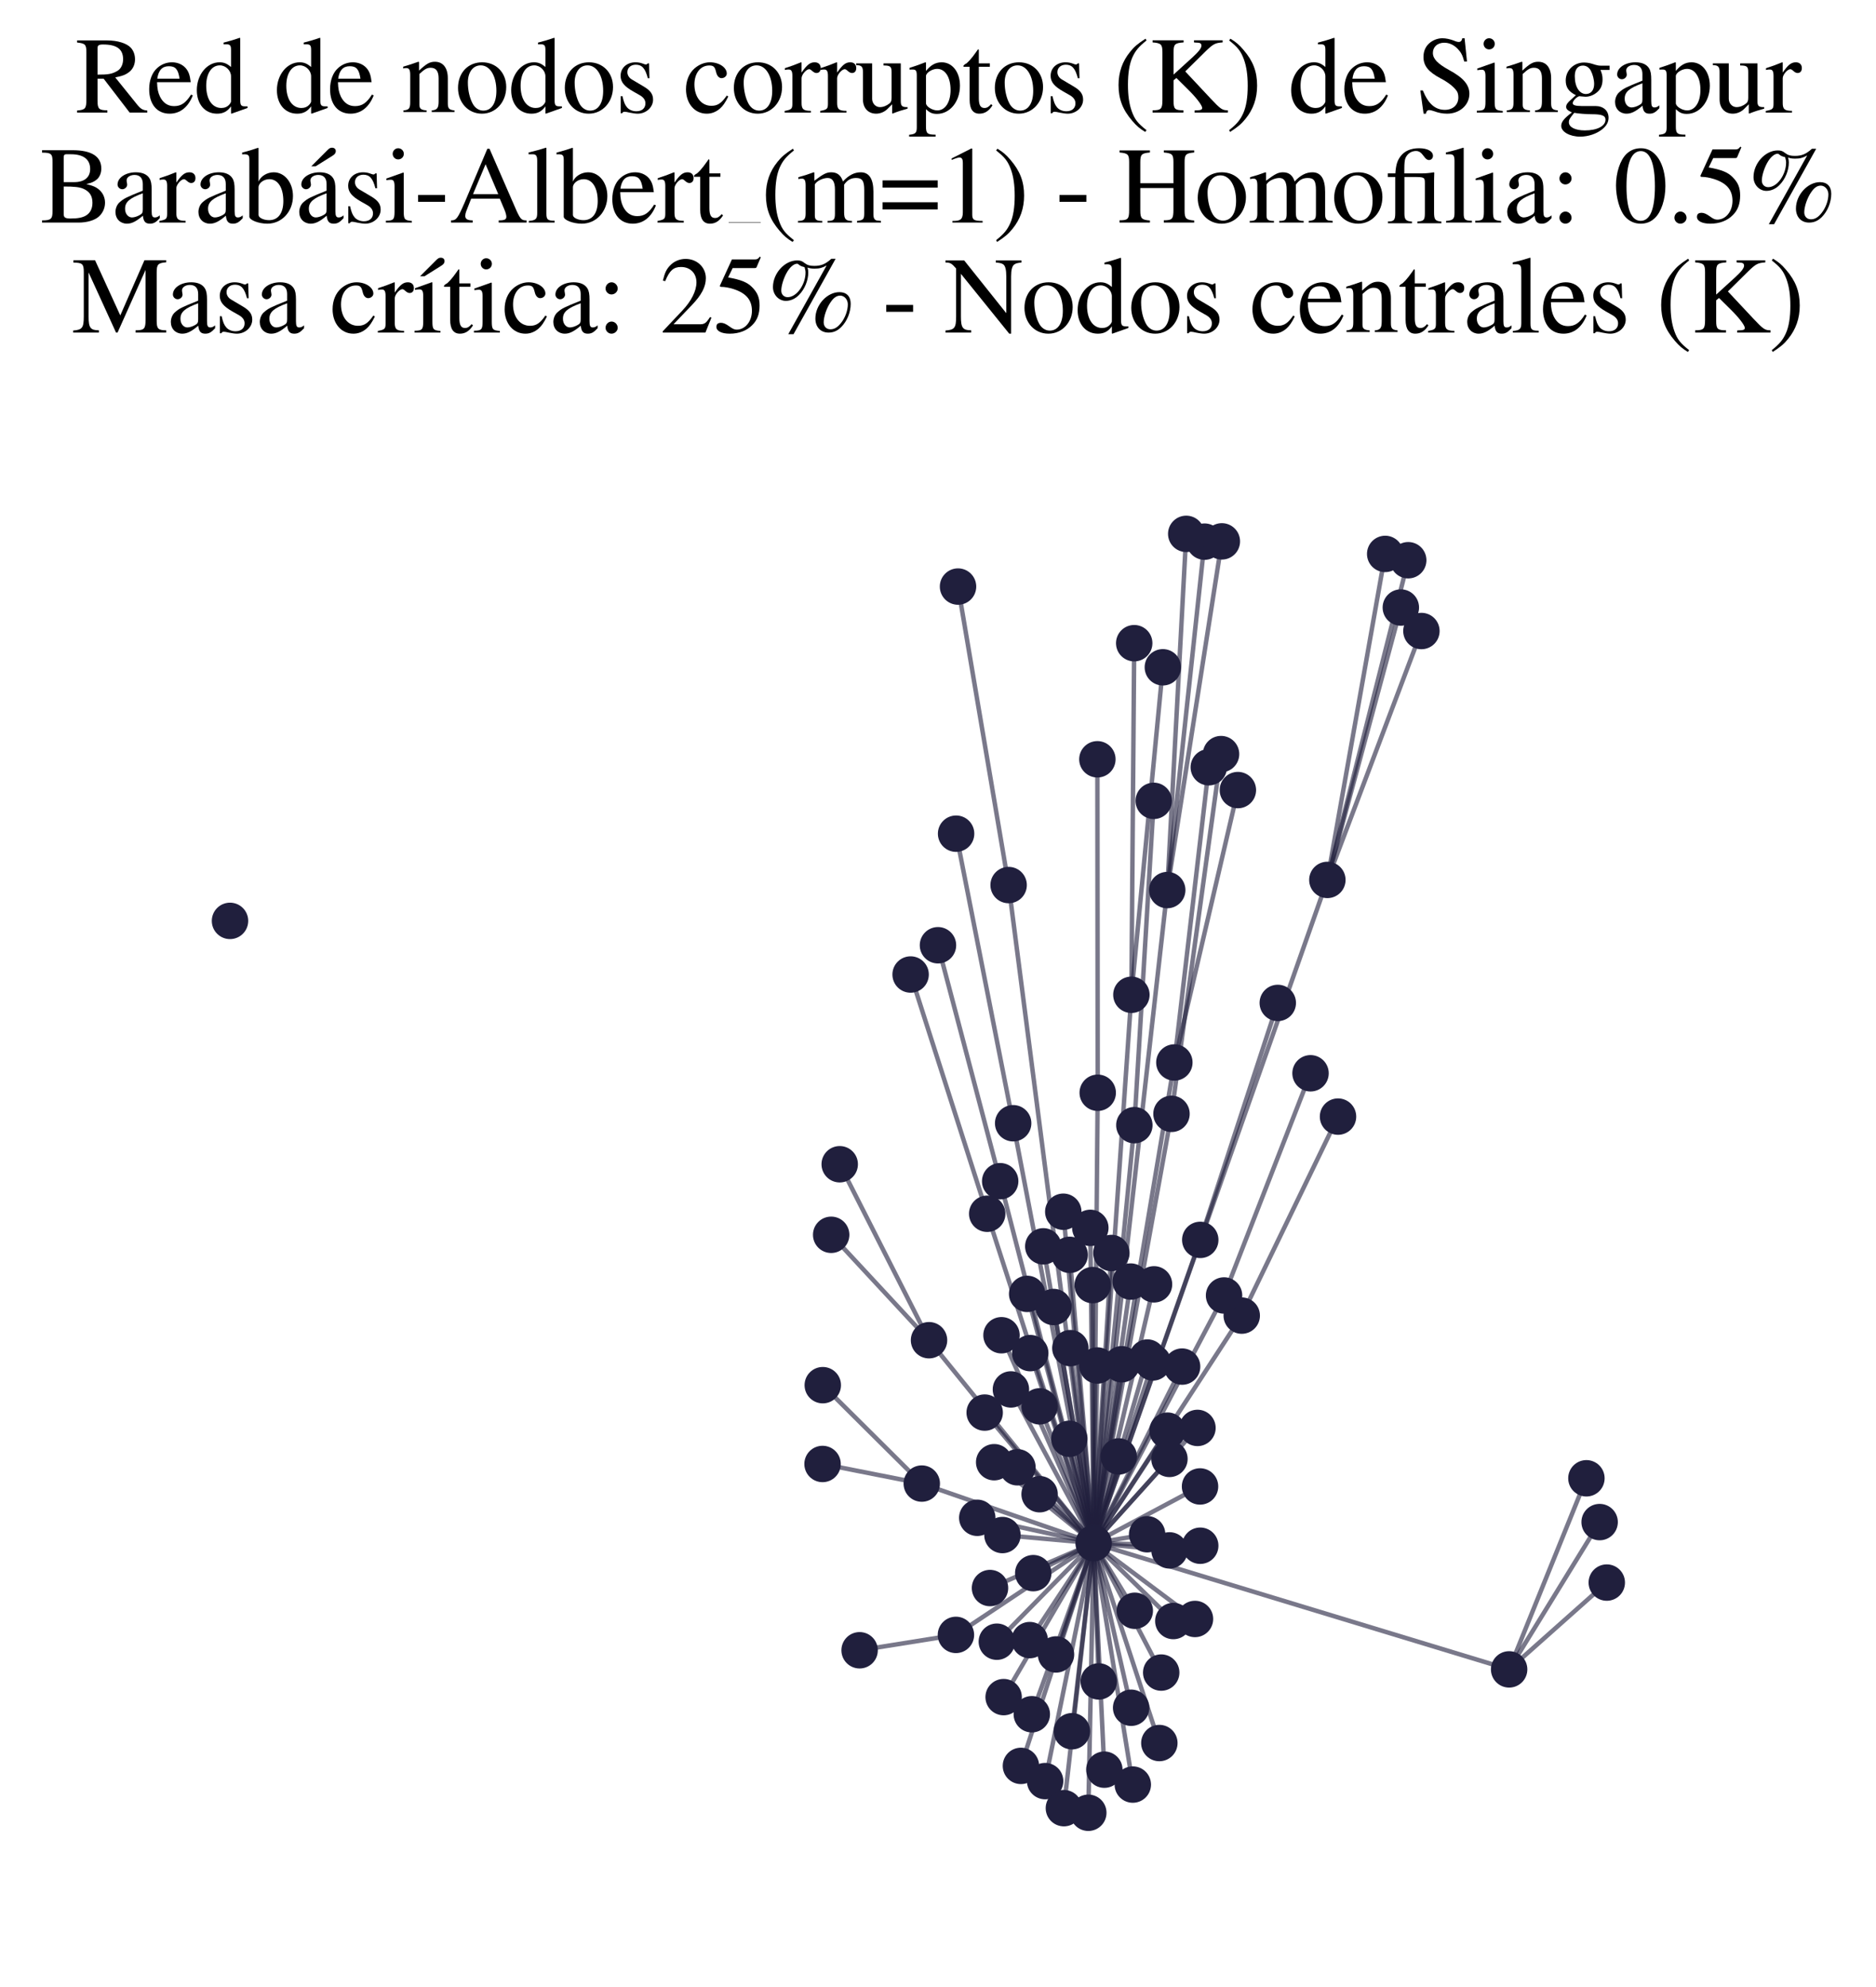 <?xml version="1.0" encoding="utf-8" standalone="no"?>
<!DOCTYPE svg PUBLIC "-//W3C//DTD SVG 1.1//EN"
  "http://www.w3.org/Graphics/SVG/1.1/DTD/svg11.dtd">
<svg xmlns:xlink="http://www.w3.org/1999/xlink" width="168.019pt" height="177.988pt" viewBox="0 0 168.019 177.988" xmlns="http://www.w3.org/2000/svg" version="1.1">
 <defs>
  <style type="text/css">*{stroke-linejoin: round; stroke-linecap: butt}</style>
 </defs>
 <g id="figure_1">
  <g id="patch_1">
   <path d="M 0 177.988 
L 168.019 177.988 
L 168.019 -0 
L 0 -0 
z
" style="fill: #ffffff"/>
  </g>
  <g id="axes_1">
   <g id="LineCollection_1">
    <path d="M 97.95 138.215 
L 90.54 124.446 
" clip-path="url(#pbd990a6e29)" style="fill: none; stroke: #201f3d; stroke-opacity: 0.6; stroke-width: 0.4"/>
    <path d="M 97.95 138.215 
L 91.995 115.888 
" clip-path="url(#pbd990a6e29)" style="fill: none; stroke: #201f3d; stroke-opacity: 0.6; stroke-width: 0.4"/>
    <path d="M 97.95 138.215 
L 118.882 78.81 
" clip-path="url(#pbd990a6e29)" style="fill: none; stroke: #201f3d; stroke-opacity: 0.6; stroke-width: 0.4"/>
    <path d="M 97.95 138.215 
L 90.741 100.603 
" clip-path="url(#pbd990a6e29)" style="fill: none; stroke: #201f3d; stroke-opacity: 0.6; stroke-width: 0.4"/>
    <path d="M 97.95 138.215 
L 95.285 161.948 
" clip-path="url(#pbd990a6e29)" style="fill: none; stroke: #201f3d; stroke-opacity: 0.6; stroke-width: 0.4"/>
    <path d="M 97.95 138.215 
L 98.278 122.301 
" clip-path="url(#pbd990a6e29)" style="fill: none; stroke: #201f3d; stroke-opacity: 0.6; stroke-width: 0.4"/>
    <path d="M 97.95 138.215 
L 101.456 159.836 
" clip-path="url(#pbd990a6e29)" style="fill: none; stroke: #201f3d; stroke-opacity: 0.6; stroke-width: 0.4"/>
    <path d="M 97.95 138.215 
L 82.556 132.877 
" clip-path="url(#pbd990a6e29)" style="fill: none; stroke: #201f3d; stroke-opacity: 0.6; stroke-width: 0.4"/>
    <path d="M 97.95 138.215 
L 107.248 127.892 
" clip-path="url(#pbd990a6e29)" style="fill: none; stroke: #201f3d; stroke-opacity: 0.6; stroke-width: 0.4"/>
    <path d="M 97.95 138.215 
L 104.54 79.72 
" clip-path="url(#pbd990a6e29)" style="fill: none; stroke: #201f3d; stroke-opacity: 0.6; stroke-width: 0.4"/>
    <path d="M 97.95 138.215 
L 98.407 150.597 
" clip-path="url(#pbd990a6e29)" style="fill: none; stroke: #201f3d; stroke-opacity: 0.6; stroke-width: 0.4"/>
    <path d="M 97.95 138.215 
L 111.213 117.833 
" clip-path="url(#pbd990a6e29)" style="fill: none; stroke: #201f3d; stroke-opacity: 0.6; stroke-width: 0.4"/>
    <path d="M 97.95 138.215 
L 101.595 100.777 
" clip-path="url(#pbd990a6e29)" style="fill: none; stroke: #201f3d; stroke-opacity: 0.6; stroke-width: 0.4"/>
    <path d="M 97.95 138.215 
L 98.314 97.873 
" clip-path="url(#pbd990a6e29)" style="fill: none; stroke: #201f3d; stroke-opacity: 0.6; stroke-width: 0.4"/>
    <path d="M 97.95 138.215 
L 92.225 146.896 
" clip-path="url(#pbd990a6e29)" style="fill: none; stroke: #201f3d; stroke-opacity: 0.6; stroke-width: 0.4"/>
    <path d="M 97.95 138.215 
L 101.33 89.098 
" clip-path="url(#pbd990a6e29)" style="fill: none; stroke: #201f3d; stroke-opacity: 0.6; stroke-width: 0.4"/>
    <path d="M 97.95 138.215 
L 104.744 138.861 
" clip-path="url(#pbd990a6e29)" style="fill: none; stroke: #201f3d; stroke-opacity: 0.6; stroke-width: 0.4"/>
    <path d="M 97.95 138.215 
L 105.178 95.161 
" clip-path="url(#pbd990a6e29)" style="fill: none; stroke: #201f3d; stroke-opacity: 0.6; stroke-width: 0.4"/>
    <path d="M 97.95 138.215 
L 88.416 108.711 
" clip-path="url(#pbd990a6e29)" style="fill: none; stroke: #201f3d; stroke-opacity: 0.6; stroke-width: 0.4"/>
    <path d="M 97.95 138.215 
L 107.498 111.051 
" clip-path="url(#pbd990a6e29)" style="fill: none; stroke: #201f3d; stroke-opacity: 0.6; stroke-width: 0.4"/>
    <path d="M 97.95 138.215 
L 104.567 128.137 
" clip-path="url(#pbd990a6e29)" style="fill: none; stroke: #201f3d; stroke-opacity: 0.6; stroke-width: 0.4"/>
    <path d="M 97.95 138.215 
L 102.763 121.589 
" clip-path="url(#pbd990a6e29)" style="fill: none; stroke: #201f3d; stroke-opacity: 0.6; stroke-width: 0.4"/>
    <path d="M 97.95 138.215 
L 94.578 148.18 
" clip-path="url(#pbd990a6e29)" style="fill: none; stroke: #201f3d; stroke-opacity: 0.6; stroke-width: 0.4"/>
    <path d="M 97.95 138.215 
L 90.335 79.271 
" clip-path="url(#pbd990a6e29)" style="fill: none; stroke: #201f3d; stroke-opacity: 0.6; stroke-width: 0.4"/>
    <path d="M 97.95 138.215 
L 107.025 145.003 
" clip-path="url(#pbd990a6e29)" style="fill: none; stroke: #201f3d; stroke-opacity: 0.6; stroke-width: 0.4"/>
    <path d="M 97.95 138.215 
L 104.922 99.762 
" clip-path="url(#pbd990a6e29)" style="fill: none; stroke: #201f3d; stroke-opacity: 0.6; stroke-width: 0.4"/>
    <path d="M 97.95 138.215 
L 91.437 158.162 
" clip-path="url(#pbd990a6e29)" style="fill: none; stroke: #201f3d; stroke-opacity: 0.6; stroke-width: 0.4"/>
    <path d="M 97.95 138.215 
L 101.634 144.268 
" clip-path="url(#pbd990a6e29)" style="fill: none; stroke: #201f3d; stroke-opacity: 0.6; stroke-width: 0.4"/>
    <path d="M 97.95 138.215 
L 135.162 149.519 
" clip-path="url(#pbd990a6e29)" style="fill: none; stroke: #201f3d; stroke-opacity: 0.6; stroke-width: 0.4"/>
    <path d="M 97.95 138.215 
L 104.001 149.805 
" clip-path="url(#pbd990a6e29)" style="fill: none; stroke: #201f3d; stroke-opacity: 0.6; stroke-width: 0.4"/>
    <path d="M 97.95 138.215 
L 85.615 146.429 
" clip-path="url(#pbd990a6e29)" style="fill: none; stroke: #201f3d; stroke-opacity: 0.6; stroke-width: 0.4"/>
    <path d="M 97.95 138.215 
L 89.279 147.039 
" clip-path="url(#pbd990a6e29)" style="fill: none; stroke: #201f3d; stroke-opacity: 0.6; stroke-width: 0.4"/>
    <path d="M 97.95 138.215 
L 87.526 135.942 
" clip-path="url(#pbd990a6e29)" style="fill: none; stroke: #201f3d; stroke-opacity: 0.6; stroke-width: 0.4"/>
    <path d="M 97.95 138.215 
L 89.579 105.795 
" clip-path="url(#pbd990a6e29)" style="fill: none; stroke: #201f3d; stroke-opacity: 0.6; stroke-width: 0.4"/>
    <path d="M 97.95 138.215 
L 88.19 126.519 
" clip-path="url(#pbd990a6e29)" style="fill: none; stroke: #201f3d; stroke-opacity: 0.6; stroke-width: 0.4"/>
    <path d="M 97.95 138.215 
L 98.908 158.501 
" clip-path="url(#pbd990a6e29)" style="fill: none; stroke: #201f3d; stroke-opacity: 0.6; stroke-width: 0.4"/>
    <path d="M 97.95 138.215 
L 91.125 131.419 
" clip-path="url(#pbd990a6e29)" style="fill: none; stroke: #201f3d; stroke-opacity: 0.6; stroke-width: 0.4"/>
    <path d="M 97.95 138.215 
L 92.54 140.899 
" clip-path="url(#pbd990a6e29)" style="fill: none; stroke: #201f3d; stroke-opacity: 0.6; stroke-width: 0.4"/>
    <path d="M 97.95 138.215 
L 92.273 121.193 
" clip-path="url(#pbd990a6e29)" style="fill: none; stroke: #201f3d; stroke-opacity: 0.6; stroke-width: 0.4"/>
    <path d="M 97.95 138.215 
L 83.206 120.037 
" clip-path="url(#pbd990a6e29)" style="fill: none; stroke: #201f3d; stroke-opacity: 0.6; stroke-width: 0.4"/>
    <path d="M 97.95 138.215 
L 89.888 152.002 
" clip-path="url(#pbd990a6e29)" style="fill: none; stroke: #201f3d; stroke-opacity: 0.6; stroke-width: 0.4"/>
    <path d="M 97.95 138.215 
L 109.629 116.03 
" clip-path="url(#pbd990a6e29)" style="fill: none; stroke: #201f3d; stroke-opacity: 0.6; stroke-width: 0.4"/>
    <path d="M 97.95 138.215 
L 102.74 137.415 
" clip-path="url(#pbd990a6e29)" style="fill: none; stroke: #201f3d; stroke-opacity: 0.6; stroke-width: 0.4"/>
    <path d="M 97.95 138.215 
L 97.864 115.1 
" clip-path="url(#pbd990a6e29)" style="fill: none; stroke: #201f3d; stroke-opacity: 0.6; stroke-width: 0.4"/>
    <path d="M 97.95 138.215 
L 103.357 115.033 
" clip-path="url(#pbd990a6e29)" style="fill: none; stroke: #201f3d; stroke-opacity: 0.6; stroke-width: 0.4"/>
    <path d="M 97.95 138.215 
L 88.667 142.234 
" clip-path="url(#pbd990a6e29)" style="fill: none; stroke: #201f3d; stroke-opacity: 0.6; stroke-width: 0.4"/>
    <path d="M 97.95 138.215 
L 105.872 122.399 
" clip-path="url(#pbd990a6e29)" style="fill: none; stroke: #201f3d; stroke-opacity: 0.6; stroke-width: 0.4"/>
    <path d="M 97.95 138.215 
L 93.11 133.83 
" clip-path="url(#pbd990a6e29)" style="fill: none; stroke: #201f3d; stroke-opacity: 0.6; stroke-width: 0.4"/>
    <path d="M 97.95 138.215 
L 95.229 108.528 
" clip-path="url(#pbd990a6e29)" style="fill: none; stroke: #201f3d; stroke-opacity: 0.6; stroke-width: 0.4"/>
    <path d="M 97.95 138.215 
L 99.539 112.225 
" clip-path="url(#pbd990a6e29)" style="fill: none; stroke: #201f3d; stroke-opacity: 0.6; stroke-width: 0.4"/>
    <path d="M 97.95 138.215 
L 94.359 117.062 
" clip-path="url(#pbd990a6e29)" style="fill: none; stroke: #201f3d; stroke-opacity: 0.6; stroke-width: 0.4"/>
    <path d="M 97.95 138.215 
L 95.864 120.746 
" clip-path="url(#pbd990a6e29)" style="fill: none; stroke: #201f3d; stroke-opacity: 0.6; stroke-width: 0.4"/>
    <path d="M 97.95 138.215 
L 105.085 145.188 
" clip-path="url(#pbd990a6e29)" style="fill: none; stroke: #201f3d; stroke-opacity: 0.6; stroke-width: 0.4"/>
    <path d="M 97.95 138.215 
L 103.251 122.028 
" clip-path="url(#pbd990a6e29)" style="fill: none; stroke: #201f3d; stroke-opacity: 0.6; stroke-width: 0.4"/>
    <path d="M 97.95 138.215 
L 97.653 109.974 
" clip-path="url(#pbd990a6e29)" style="fill: none; stroke: #201f3d; stroke-opacity: 0.6; stroke-width: 0.4"/>
    <path d="M 97.95 138.215 
L 107.478 133.134 
" clip-path="url(#pbd990a6e29)" style="fill: none; stroke: #201f3d; stroke-opacity: 0.6; stroke-width: 0.4"/>
    <path d="M 97.95 138.215 
L 93.604 159.525 
" clip-path="url(#pbd990a6e29)" style="fill: none; stroke: #201f3d; stroke-opacity: 0.6; stroke-width: 0.4"/>
    <path d="M 97.95 138.215 
L 96.001 155.058 
" clip-path="url(#pbd990a6e29)" style="fill: none; stroke: #201f3d; stroke-opacity: 0.6; stroke-width: 0.4"/>
    <path d="M 97.95 138.215 
L 101.269 114.784 
" clip-path="url(#pbd990a6e29)" style="fill: none; stroke: #201f3d; stroke-opacity: 0.6; stroke-width: 0.4"/>
    <path d="M 97.95 138.215 
L 89.04 130.963 
" clip-path="url(#pbd990a6e29)" style="fill: none; stroke: #201f3d; stroke-opacity: 0.6; stroke-width: 0.4"/>
    <path d="M 97.95 138.215 
L 103.834 156.116 
" clip-path="url(#pbd990a6e29)" style="fill: none; stroke: #201f3d; stroke-opacity: 0.6; stroke-width: 0.4"/>
    <path d="M 97.95 138.215 
L 89.696 119.591 
" clip-path="url(#pbd990a6e29)" style="fill: none; stroke: #201f3d; stroke-opacity: 0.6; stroke-width: 0.4"/>
    <path d="M 97.95 138.215 
L 104.738 130.668 
" clip-path="url(#pbd990a6e29)" style="fill: none; stroke: #201f3d; stroke-opacity: 0.6; stroke-width: 0.4"/>
    <path d="M 97.95 138.215 
L 93.439 111.629 
" clip-path="url(#pbd990a6e29)" style="fill: none; stroke: #201f3d; stroke-opacity: 0.6; stroke-width: 0.4"/>
    <path d="M 97.95 138.215 
L 100.194 130.445 
" clip-path="url(#pbd990a6e29)" style="fill: none; stroke: #201f3d; stroke-opacity: 0.6; stroke-width: 0.4"/>
    <path d="M 97.95 138.215 
L 95.774 128.867 
" clip-path="url(#pbd990a6e29)" style="fill: none; stroke: #201f3d; stroke-opacity: 0.6; stroke-width: 0.4"/>
    <path d="M 97.95 138.215 
L 93.109 125.96 
" clip-path="url(#pbd990a6e29)" style="fill: none; stroke: #201f3d; stroke-opacity: 0.6; stroke-width: 0.4"/>
    <path d="M 97.95 138.215 
L 101.307 152.955 
" clip-path="url(#pbd990a6e29)" style="fill: none; stroke: #201f3d; stroke-opacity: 0.6; stroke-width: 0.4"/>
    <path d="M 97.95 138.215 
L 95.804 112.39 
" clip-path="url(#pbd990a6e29)" style="fill: none; stroke: #201f3d; stroke-opacity: 0.6; stroke-width: 0.4"/>
    <path d="M 97.95 138.215 
L 107.496 138.443 
" clip-path="url(#pbd990a6e29)" style="fill: none; stroke: #201f3d; stroke-opacity: 0.6; stroke-width: 0.4"/>
    <path d="M 97.95 138.215 
L 100.46 122.191 
" clip-path="url(#pbd990a6e29)" style="fill: none; stroke: #201f3d; stroke-opacity: 0.6; stroke-width: 0.4"/>
    <path d="M 97.95 138.215 
L 92.411 153.536 
" clip-path="url(#pbd990a6e29)" style="fill: none; stroke: #201f3d; stroke-opacity: 0.6; stroke-width: 0.4"/>
    <path d="M 97.95 138.215 
L 89.781 137.486 
" clip-path="url(#pbd990a6e29)" style="fill: none; stroke: #201f3d; stroke-opacity: 0.6; stroke-width: 0.4"/>
    <path d="M 97.95 138.215 
L 97.471 162.361 
" clip-path="url(#pbd990a6e29)" style="fill: none; stroke: #201f3d; stroke-opacity: 0.6; stroke-width: 0.4"/>
    <path d="M 142.083 132.403 
L 135.162 149.519 
" clip-path="url(#pbd990a6e29)" style="fill: none; stroke: #201f3d; stroke-opacity: 0.6; stroke-width: 0.4"/>
    <path d="M 118.882 78.81 
L 127.305 56.518 
" clip-path="url(#pbd990a6e29)" style="fill: none; stroke: #201f3d; stroke-opacity: 0.6; stroke-width: 0.4"/>
    <path d="M 118.882 78.81 
L 124.061 49.612 
" clip-path="url(#pbd990a6e29)" style="fill: none; stroke: #201f3d; stroke-opacity: 0.6; stroke-width: 0.4"/>
    <path d="M 118.882 78.81 
L 125.462 54.414 
" clip-path="url(#pbd990a6e29)" style="fill: none; stroke: #201f3d; stroke-opacity: 0.6; stroke-width: 0.4"/>
    <path d="M 118.882 78.81 
L 126.124 50.177 
" clip-path="url(#pbd990a6e29)" style="fill: none; stroke: #201f3d; stroke-opacity: 0.6; stroke-width: 0.4"/>
    <path d="M 114.441 89.827 
L 107.498 111.051 
" clip-path="url(#pbd990a6e29)" style="fill: none; stroke: #201f3d; stroke-opacity: 0.6; stroke-width: 0.4"/>
    <path d="M 90.741 100.603 
L 85.63 74.669 
" clip-path="url(#pbd990a6e29)" style="fill: none; stroke: #201f3d; stroke-opacity: 0.6; stroke-width: 0.4"/>
    <path d="M 143.907 141.744 
L 135.162 149.519 
" clip-path="url(#pbd990a6e29)" style="fill: none; stroke: #201f3d; stroke-opacity: 0.6; stroke-width: 0.4"/>
    <path d="M 82.556 132.877 
L 73.67 131.121 
" clip-path="url(#pbd990a6e29)" style="fill: none; stroke: #201f3d; stroke-opacity: 0.6; stroke-width: 0.4"/>
    <path d="M 82.556 132.877 
L 73.69 124.063 
" clip-path="url(#pbd990a6e29)" style="fill: none; stroke: #201f3d; stroke-opacity: 0.6; stroke-width: 0.4"/>
    <path d="M 104.54 79.72 
L 107.884 48.512 
" clip-path="url(#pbd990a6e29)" style="fill: none; stroke: #201f3d; stroke-opacity: 0.6; stroke-width: 0.4"/>
    <path d="M 104.54 79.72 
L 109.432 48.488 
" clip-path="url(#pbd990a6e29)" style="fill: none; stroke: #201f3d; stroke-opacity: 0.6; stroke-width: 0.4"/>
    <path d="M 104.54 79.72 
L 106.242 47.815 
" clip-path="url(#pbd990a6e29)" style="fill: none; stroke: #201f3d; stroke-opacity: 0.6; stroke-width: 0.4"/>
    <path d="M 111.213 117.833 
L 119.836 100.009 
" clip-path="url(#pbd990a6e29)" style="fill: none; stroke: #201f3d; stroke-opacity: 0.6; stroke-width: 0.4"/>
    <path d="M 101.595 100.777 
L 103.331 71.728 
" clip-path="url(#pbd990a6e29)" style="fill: none; stroke: #201f3d; stroke-opacity: 0.6; stroke-width: 0.4"/>
    <path d="M 98.314 97.873 
L 98.284 68.006 
" clip-path="url(#pbd990a6e29)" style="fill: none; stroke: #201f3d; stroke-opacity: 0.6; stroke-width: 0.4"/>
    <path d="M 117.374 96.129 
L 109.629 116.03 
" clip-path="url(#pbd990a6e29)" style="fill: none; stroke: #201f3d; stroke-opacity: 0.6; stroke-width: 0.4"/>
    <path d="M 109.36 67.541 
L 104.922 99.762 
" clip-path="url(#pbd990a6e29)" style="fill: none; stroke: #201f3d; stroke-opacity: 0.6; stroke-width: 0.4"/>
    <path d="M 75.207 104.276 
L 83.206 120.037 
" clip-path="url(#pbd990a6e29)" style="fill: none; stroke: #201f3d; stroke-opacity: 0.6; stroke-width: 0.4"/>
    <path d="M 101.33 89.098 
L 104.148 59.766 
" clip-path="url(#pbd990a6e29)" style="fill: none; stroke: #201f3d; stroke-opacity: 0.6; stroke-width: 0.4"/>
    <path d="M 101.33 89.098 
L 101.583 57.607 
" clip-path="url(#pbd990a6e29)" style="fill: none; stroke: #201f3d; stroke-opacity: 0.6; stroke-width: 0.4"/>
    <path d="M 105.178 95.161 
L 110.867 70.764 
" clip-path="url(#pbd990a6e29)" style="fill: none; stroke: #201f3d; stroke-opacity: 0.6; stroke-width: 0.4"/>
    <path d="M 105.178 95.161 
L 108.261 68.719 
" clip-path="url(#pbd990a6e29)" style="fill: none; stroke: #201f3d; stroke-opacity: 0.6; stroke-width: 0.4"/>
    <path d="M 88.416 108.711 
L 81.557 87.283 
" clip-path="url(#pbd990a6e29)" style="fill: none; stroke: #201f3d; stroke-opacity: 0.6; stroke-width: 0.4"/>
    <path d="M 84.007 84.662 
L 89.579 105.795 
" clip-path="url(#pbd990a6e29)" style="fill: none; stroke: #201f3d; stroke-opacity: 0.6; stroke-width: 0.4"/>
    <path d="M 90.335 79.271 
L 85.803 52.536 
" clip-path="url(#pbd990a6e29)" style="fill: none; stroke: #201f3d; stroke-opacity: 0.6; stroke-width: 0.4"/>
    <path d="M 135.162 149.519 
L 143.267 136.326 
" clip-path="url(#pbd990a6e29)" style="fill: none; stroke: #201f3d; stroke-opacity: 0.6; stroke-width: 0.4"/>
    <path d="M 85.615 146.429 
L 76.989 147.807 
" clip-path="url(#pbd990a6e29)" style="fill: none; stroke: #201f3d; stroke-opacity: 0.6; stroke-width: 0.4"/>
    <path d="M 83.206 120.037 
L 74.442 110.595 
" clip-path="url(#pbd990a6e29)" style="fill: none; stroke: #201f3d; stroke-opacity: 0.6; stroke-width: 0.4"/>
   </g>
   <g id="PathCollection_1">
    <defs>
     <path id="m12e8f0b62a" d="M 0 1.581 
C 0.419 1.581 0.822 1.415 1.118 1.118 
C 1.415 0.822 1.581 0.419 1.581 0 
C 1.581 -0.419 1.415 -0.822 1.118 -1.118 
C 0.822 -1.415 0.419 -1.581 0 -1.581 
C -0.419 -1.581 -0.822 -1.415 -1.118 -1.118 
C -1.415 -0.822 -1.581 -0.419 -1.581 0 
C -1.581 0.419 -1.415 0.822 -1.118 1.118 
C -0.822 1.415 -0.419 1.581 0 1.581 
z
" style="stroke: #201f3d; stroke-width: 0.1"/>
    </defs>
    <g clip-path="url(#pbd990a6e29)">
     <use xlink:href="#m12e8f0b62a" x="100.46" y="122.191" style="fill: #201f3d; stroke: #201f3d; stroke-width: 0.1"/>
     <use xlink:href="#m12e8f0b62a" x="107.884" y="48.512" style="fill: #201f3d; stroke: #201f3d; stroke-width: 0.1"/>
     <use xlink:href="#m12e8f0b62a" x="103.251" y="122.028" style="fill: #201f3d; stroke: #201f3d; stroke-width: 0.1"/>
     <use xlink:href="#m12e8f0b62a" x="107.498" y="111.051" style="fill: #201f3d; stroke: #201f3d; stroke-width: 0.1"/>
     <use xlink:href="#m12e8f0b62a" x="104.567" y="128.137" style="fill: #201f3d; stroke: #201f3d; stroke-width: 0.1"/>
     <use xlink:href="#m12e8f0b62a" x="93.109" y="125.96" style="fill: #201f3d; stroke: #201f3d; stroke-width: 0.1"/>
     <use xlink:href="#m12e8f0b62a" x="89.888" y="152.002" style="fill: #201f3d; stroke: #201f3d; stroke-width: 0.1"/>
     <use xlink:href="#m12e8f0b62a" x="95.229" y="108.528" style="fill: #201f3d; stroke: #201f3d; stroke-width: 0.1"/>
     <use xlink:href="#m12e8f0b62a" x="94.359" y="117.062" style="fill: #201f3d; stroke: #201f3d; stroke-width: 0.1"/>
     <use xlink:href="#m12e8f0b62a" x="105.085" y="145.188" style="fill: #201f3d; stroke: #201f3d; stroke-width: 0.1"/>
     <use xlink:href="#m12e8f0b62a" x="109.36" y="67.541" style="fill: #201f3d; stroke: #201f3d; stroke-width: 0.1"/>
     <use xlink:href="#m12e8f0b62a" x="142.083" y="132.403" style="fill: #201f3d; stroke: #201f3d; stroke-width: 0.1"/>
     <use xlink:href="#m12e8f0b62a" x="76.989" y="147.807" style="fill: #201f3d; stroke: #201f3d; stroke-width: 0.1"/>
     <use xlink:href="#m12e8f0b62a" x="81.557" y="87.283" style="fill: #201f3d; stroke: #201f3d; stroke-width: 0.1"/>
     <use xlink:href="#m12e8f0b62a" x="85.63" y="74.669" style="fill: #201f3d; stroke: #201f3d; stroke-width: 0.1"/>
     <use xlink:href="#m12e8f0b62a" x="101.456" y="159.836" style="fill: #201f3d; stroke: #201f3d; stroke-width: 0.1"/>
     <use xlink:href="#m12e8f0b62a" x="107.025" y="145.003" style="fill: #201f3d; stroke: #201f3d; stroke-width: 0.1"/>
     <use xlink:href="#m12e8f0b62a" x="84.007" y="84.662" style="fill: #201f3d; stroke: #201f3d; stroke-width: 0.1"/>
     <use xlink:href="#m12e8f0b62a" x="74.442" y="110.595" style="fill: #201f3d; stroke: #201f3d; stroke-width: 0.1"/>
     <use xlink:href="#m12e8f0b62a" x="92.54" y="140.899" style="fill: #201f3d; stroke: #201f3d; stroke-width: 0.1"/>
     <use xlink:href="#m12e8f0b62a" x="98.908" y="158.501" style="fill: #201f3d; stroke: #201f3d; stroke-width: 0.1"/>
     <use xlink:href="#m12e8f0b62a" x="83.206" y="120.037" style="fill: #201f3d; stroke: #201f3d; stroke-width: 0.1"/>
     <use xlink:href="#m12e8f0b62a" x="97.471" y="162.361" style="fill: #201f3d; stroke: #201f3d; stroke-width: 0.1"/>
     <use xlink:href="#m12e8f0b62a" x="104.001" y="149.805" style="fill: #201f3d; stroke: #201f3d; stroke-width: 0.1"/>
     <use xlink:href="#m12e8f0b62a" x="91.437" y="158.162" style="fill: #201f3d; stroke: #201f3d; stroke-width: 0.1"/>
     <use xlink:href="#m12e8f0b62a" x="101.33" y="89.098" style="fill: #201f3d; stroke: #201f3d; stroke-width: 0.1"/>
     <use xlink:href="#m12e8f0b62a" x="125.462" y="54.414" style="fill: #201f3d; stroke: #201f3d; stroke-width: 0.1"/>
     <use xlink:href="#m12e8f0b62a" x="104.922" y="99.762" style="fill: #201f3d; stroke: #201f3d; stroke-width: 0.1"/>
     <use xlink:href="#m12e8f0b62a" x="98.284" y="68.006" style="fill: #201f3d; stroke: #201f3d; stroke-width: 0.1"/>
     <use xlink:href="#m12e8f0b62a" x="101.595" y="100.777" style="fill: #201f3d; stroke: #201f3d; stroke-width: 0.1"/>
     <use xlink:href="#m12e8f0b62a" x="97.864" y="115.1" style="fill: #201f3d; stroke: #201f3d; stroke-width: 0.1"/>
     <use xlink:href="#m12e8f0b62a" x="127.305" y="56.518" style="fill: #201f3d; stroke: #201f3d; stroke-width: 0.1"/>
     <use xlink:href="#m12e8f0b62a" x="73.67" y="131.121" style="fill: #201f3d; stroke: #201f3d; stroke-width: 0.1"/>
     <use xlink:href="#m12e8f0b62a" x="135.162" y="149.519" style="fill: #201f3d; stroke: #201f3d; stroke-width: 0.1"/>
     <use xlink:href="#m12e8f0b62a" x="91.995" y="115.888" style="fill: #201f3d; stroke: #201f3d; stroke-width: 0.1"/>
     <use xlink:href="#m12e8f0b62a" x="90.54" y="124.446" style="fill: #201f3d; stroke: #201f3d; stroke-width: 0.1"/>
     <use xlink:href="#m12e8f0b62a" x="104.738" y="130.668" style="fill: #201f3d; stroke: #201f3d; stroke-width: 0.1"/>
     <use xlink:href="#m12e8f0b62a" x="104.744" y="138.861" style="fill: #201f3d; stroke: #201f3d; stroke-width: 0.1"/>
     <use xlink:href="#m12e8f0b62a" x="126.124" y="50.177" style="fill: #201f3d; stroke: #201f3d; stroke-width: 0.1"/>
     <use xlink:href="#m12e8f0b62a" x="90.741" y="100.603" style="fill: #201f3d; stroke: #201f3d; stroke-width: 0.1"/>
     <use xlink:href="#m12e8f0b62a" x="106.242" y="47.815" style="fill: #201f3d; stroke: #201f3d; stroke-width: 0.1"/>
     <use xlink:href="#m12e8f0b62a" x="100.194" y="130.445" style="fill: #201f3d; stroke: #201f3d; stroke-width: 0.1"/>
     <use xlink:href="#m12e8f0b62a" x="111.213" y="117.833" style="fill: #201f3d; stroke: #201f3d; stroke-width: 0.1"/>
     <use xlink:href="#m12e8f0b62a" x="95.804" y="112.39" style="fill: #201f3d; stroke: #201f3d; stroke-width: 0.1"/>
     <use xlink:href="#m12e8f0b62a" x="85.615" y="146.429" style="fill: #201f3d; stroke: #201f3d; stroke-width: 0.1"/>
     <use xlink:href="#m12e8f0b62a" x="93.604" y="159.525" style="fill: #201f3d; stroke: #201f3d; stroke-width: 0.1"/>
     <use xlink:href="#m12e8f0b62a" x="95.285" y="161.948" style="fill: #201f3d; stroke: #201f3d; stroke-width: 0.1"/>
     <use xlink:href="#m12e8f0b62a" x="143.267" y="136.326" style="fill: #201f3d; stroke: #201f3d; stroke-width: 0.1"/>
     <use xlink:href="#m12e8f0b62a" x="118.882" y="78.81" style="fill: #201f3d; stroke: #201f3d; stroke-width: 0.1"/>
     <use xlink:href="#m12e8f0b62a" x="109.432" y="48.488" style="fill: #201f3d; stroke: #201f3d; stroke-width: 0.1"/>
     <use xlink:href="#m12e8f0b62a" x="75.207" y="104.276" style="fill: #201f3d; stroke: #201f3d; stroke-width: 0.1"/>
     <use xlink:href="#m12e8f0b62a" x="87.526" y="135.942" style="fill: #201f3d; stroke: #201f3d; stroke-width: 0.1"/>
     <use xlink:href="#m12e8f0b62a" x="102.763" y="121.589" style="fill: #201f3d; stroke: #201f3d; stroke-width: 0.1"/>
     <use xlink:href="#m12e8f0b62a" x="98.314" y="97.873" style="fill: #201f3d; stroke: #201f3d; stroke-width: 0.1"/>
     <use xlink:href="#m12e8f0b62a" x="109.629" y="116.03" style="fill: #201f3d; stroke: #201f3d; stroke-width: 0.1"/>
     <use xlink:href="#m12e8f0b62a" x="102.74" y="137.415" style="fill: #201f3d; stroke: #201f3d; stroke-width: 0.1"/>
     <use xlink:href="#m12e8f0b62a" x="101.307" y="152.955" style="fill: #201f3d; stroke: #201f3d; stroke-width: 0.1"/>
     <use xlink:href="#m12e8f0b62a" x="99.539" y="112.225" style="fill: #201f3d; stroke: #201f3d; stroke-width: 0.1"/>
     <use xlink:href="#m12e8f0b62a" x="88.19" y="126.519" style="fill: #201f3d; stroke: #201f3d; stroke-width: 0.1"/>
     <use xlink:href="#m12e8f0b62a" x="95.864" y="120.746" style="fill: #201f3d; stroke: #201f3d; stroke-width: 0.1"/>
     <use xlink:href="#m12e8f0b62a" x="88.416" y="108.711" style="fill: #201f3d; stroke: #201f3d; stroke-width: 0.1"/>
     <use xlink:href="#m12e8f0b62a" x="89.579" y="105.795" style="fill: #201f3d; stroke: #201f3d; stroke-width: 0.1"/>
     <use xlink:href="#m12e8f0b62a" x="97.653" y="109.974" style="fill: #201f3d; stroke: #201f3d; stroke-width: 0.1"/>
     <use xlink:href="#m12e8f0b62a" x="89.279" y="147.039" style="fill: #201f3d; stroke: #201f3d; stroke-width: 0.1"/>
     <use xlink:href="#m12e8f0b62a" x="107.496" y="138.443" style="fill: #201f3d; stroke: #201f3d; stroke-width: 0.1"/>
     <use xlink:href="#m12e8f0b62a" x="103.357" y="115.033" style="fill: #201f3d; stroke: #201f3d; stroke-width: 0.1"/>
     <use xlink:href="#m12e8f0b62a" x="89.04" y="130.963" style="fill: #201f3d; stroke: #201f3d; stroke-width: 0.1"/>
     <use xlink:href="#m12e8f0b62a" x="107.248" y="127.892" style="fill: #201f3d; stroke: #201f3d; stroke-width: 0.1"/>
     <use xlink:href="#m12e8f0b62a" x="89.781" y="137.486" style="fill: #201f3d; stroke: #201f3d; stroke-width: 0.1"/>
     <use xlink:href="#m12e8f0b62a" x="91.125" y="131.419" style="fill: #201f3d; stroke: #201f3d; stroke-width: 0.1"/>
     <use xlink:href="#m12e8f0b62a" x="88.667" y="142.234" style="fill: #201f3d; stroke: #201f3d; stroke-width: 0.1"/>
     <use xlink:href="#m12e8f0b62a" x="108.261" y="68.719" style="fill: #201f3d; stroke: #201f3d; stroke-width: 0.1"/>
     <use xlink:href="#m12e8f0b62a" x="103.331" y="71.728" style="fill: #201f3d; stroke: #201f3d; stroke-width: 0.1"/>
     <use xlink:href="#m12e8f0b62a" x="20.6" y="82.479" style="fill: #201f3d; stroke: #201f3d; stroke-width: 0.1"/>
     <use xlink:href="#m12e8f0b62a" x="73.69" y="124.063" style="fill: #201f3d; stroke: #201f3d; stroke-width: 0.1"/>
     <use xlink:href="#m12e8f0b62a" x="92.411" y="153.536" style="fill: #201f3d; stroke: #201f3d; stroke-width: 0.1"/>
     <use xlink:href="#m12e8f0b62a" x="90.335" y="79.271" style="fill: #201f3d; stroke: #201f3d; stroke-width: 0.1"/>
     <use xlink:href="#m12e8f0b62a" x="101.583" y="57.607" style="fill: #201f3d; stroke: #201f3d; stroke-width: 0.1"/>
     <use xlink:href="#m12e8f0b62a" x="94.578" y="148.18" style="fill: #201f3d; stroke: #201f3d; stroke-width: 0.1"/>
     <use xlink:href="#m12e8f0b62a" x="103.834" y="156.116" style="fill: #201f3d; stroke: #201f3d; stroke-width: 0.1"/>
     <use xlink:href="#m12e8f0b62a" x="92.225" y="146.896" style="fill: #201f3d; stroke: #201f3d; stroke-width: 0.1"/>
     <use xlink:href="#m12e8f0b62a" x="93.439" y="111.629" style="fill: #201f3d; stroke: #201f3d; stroke-width: 0.1"/>
     <use xlink:href="#m12e8f0b62a" x="117.374" y="96.129" style="fill: #201f3d; stroke: #201f3d; stroke-width: 0.1"/>
     <use xlink:href="#m12e8f0b62a" x="114.441" y="89.827" style="fill: #201f3d; stroke: #201f3d; stroke-width: 0.1"/>
     <use xlink:href="#m12e8f0b62a" x="96.001" y="155.058" style="fill: #201f3d; stroke: #201f3d; stroke-width: 0.1"/>
     <use xlink:href="#m12e8f0b62a" x="92.273" y="121.193" style="fill: #201f3d; stroke: #201f3d; stroke-width: 0.1"/>
     <use xlink:href="#m12e8f0b62a" x="98.278" y="122.301" style="fill: #201f3d; stroke: #201f3d; stroke-width: 0.1"/>
     <use xlink:href="#m12e8f0b62a" x="143.907" y="141.744" style="fill: #201f3d; stroke: #201f3d; stroke-width: 0.1"/>
     <use xlink:href="#m12e8f0b62a" x="89.696" y="119.591" style="fill: #201f3d; stroke: #201f3d; stroke-width: 0.1"/>
     <use xlink:href="#m12e8f0b62a" x="104.54" y="79.72" style="fill: #201f3d; stroke: #201f3d; stroke-width: 0.1"/>
     <use xlink:href="#m12e8f0b62a" x="95.774" y="128.867" style="fill: #201f3d; stroke: #201f3d; stroke-width: 0.1"/>
     <use xlink:href="#m12e8f0b62a" x="105.872" y="122.399" style="fill: #201f3d; stroke: #201f3d; stroke-width: 0.1"/>
     <use xlink:href="#m12e8f0b62a" x="82.556" y="132.877" style="fill: #201f3d; stroke: #201f3d; stroke-width: 0.1"/>
     <use xlink:href="#m12e8f0b62a" x="107.478" y="133.134" style="fill: #201f3d; stroke: #201f3d; stroke-width: 0.1"/>
     <use xlink:href="#m12e8f0b62a" x="93.11" y="133.83" style="fill: #201f3d; stroke: #201f3d; stroke-width: 0.1"/>
     <use xlink:href="#m12e8f0b62a" x="119.836" y="100.009" style="fill: #201f3d; stroke: #201f3d; stroke-width: 0.1"/>
     <use xlink:href="#m12e8f0b62a" x="101.634" y="144.268" style="fill: #201f3d; stroke: #201f3d; stroke-width: 0.1"/>
     <use xlink:href="#m12e8f0b62a" x="105.178" y="95.161" style="fill: #201f3d; stroke: #201f3d; stroke-width: 0.1"/>
     <use xlink:href="#m12e8f0b62a" x="85.803" y="52.536" style="fill: #201f3d; stroke: #201f3d; stroke-width: 0.1"/>
     <use xlink:href="#m12e8f0b62a" x="97.95" y="138.215" style="fill: #201f3d; stroke: #201f3d; stroke-width: 0.1"/>
     <use xlink:href="#m12e8f0b62a" x="101.269" y="114.784" style="fill: #201f3d; stroke: #201f3d; stroke-width: 0.1"/>
     <use xlink:href="#m12e8f0b62a" x="124.061" y="49.612" style="fill: #201f3d; stroke: #201f3d; stroke-width: 0.1"/>
     <use xlink:href="#m12e8f0b62a" x="104.148" y="59.766" style="fill: #201f3d; stroke: #201f3d; stroke-width: 0.1"/>
     <use xlink:href="#m12e8f0b62a" x="110.867" y="70.764" style="fill: #201f3d; stroke: #201f3d; stroke-width: 0.1"/>
     <use xlink:href="#m12e8f0b62a" x="98.407" y="150.597" style="fill: #201f3d; stroke: #201f3d; stroke-width: 0.1"/>
    </g>
   </g>
   <g id="text_1">
    <!-- Red de nodos corruptos (K) de Singapur -->
    <g transform="translate(6.737 10.084) scale(0.096 -0.096)">
     <defs>
      <path id="NimbusRomNo9L-Regu-52" d="M 4218 121 
C 3974 140 3846 205 3661 424 
L 2342 2061 
C 2771 2143 2963 2219 3174 2388 
C 3379 2553 3501 2818 3501 3113 
C 3501 3385 3418 3618 3251 3801 
C 3008 4059 2477 4224 1875 4224 
L 109 4224 
L 109 4102 
C 589 4051 653 3981 653 3528 
L 653 765 
C 653 236 589 159 109 121 
L 109 0 
L 1882 0 
L 1882 134 
C 1389 134 1306 219 1306 692 
L 1306 1984 
L 1664 1984 
L 3187 0 
L 4218 0 
L 4218 121 
z
M 1306 3762 
C 1306 3937 1376 3987 1632 3987 
C 2432 3987 2803 3716 2803 3123 
C 2803 2807 2669 2542 2438 2423 
C 2144 2258 1920 2221 1306 2221 
L 1306 3762 
z
" transform="scale(0.016)"/>
      <path id="NimbusRomNo9L-Regu-65" d="M 2611 1053 
C 2304 564 2029 378 1619 378 
C 1254 378 979 564 794 930 
C 678 1174 634 1386 621 1779 
L 2592 1779 
C 2541 2193 2477 2377 2317 2581 
C 2125 2811 1830 2944 1498 2944 
C 1178 2944 877 2829 634 2611 
C 333 2349 160 1894 160 1370 
C 160 486 621 -64 1357 -64 
C 1965 -64 2445 315 2714 1008 
L 2611 1053 
z
M 634 1984 
C 704 2479 922 2714 1312 2714 
C 1702 2714 1856 2535 1939 1984 
L 634 1984 
z
" transform="scale(0.016)"/>
      <path id="NimbusRomNo9L-Regu-64" d="M 2202 -64 
L 3142 269 
L 3142 365 
C 3027 365 3014 365 2995 365 
C 2765 365 2714 435 2714 731 
L 2714 4364 
L 2682 4377 
C 2374 4268 2150 4204 1741 4096 
L 1741 3994 
C 1792 4000 1830 4000 1882 4000 
C 2118 4000 2176 3936 2176 3672 
L 2176 2669 
C 1933 2874 1760 2944 1504 2944 
C 768 2944 173 2221 173 1312 
C 173 493 653 -64 1357 -64 
C 1715 -64 1958 64 2176 365 
L 2176 -45 
L 2202 -64 
z
M 2176 653 
C 2176 608 2131 531 2067 461 
C 1952 333 1792 269 1606 269 
C 1075 269 723 781 723 1568 
C 723 2291 1037 2765 1523 2765 
C 1862 2765 2176 2464 2176 2125 
L 2176 653 
z
" transform="scale(0.016)"/>
      <path id="NimbusRomNo9L-Regu-6e" d="M 102 2579 
C 141 2598 205 2605 275 2605 
C 454 2605 512 2509 512 2195 
L 512 608 
C 512 243 442 154 115 128 
L 115 32 
L 1472 32 
L 1472 128 
C 1146 154 1050 230 1050 461 
L 1050 2259 
C 1357 2547 1498 2624 1709 2624 
C 2022 2624 2176 2426 2176 2003 
L 2176 666 
C 2176 262 2093 154 1773 128 
L 1773 32 
L 3104 32 
L 3104 128 
C 2790 160 2714 237 2714 550 
L 2714 2016 
C 2714 2618 2432 2976 1958 2976 
C 1664 2976 1466 2867 1030 2458 
L 1030 2963 
L 986 2976 
C 672 2861 454 2790 102 2688 
L 102 2579 
z
" transform="scale(0.016)"/>
      <path id="NimbusRomNo9L-Regu-6f" d="M 1600 2944 
C 768 2944 186 2330 186 1446 
C 186 582 781 -64 1587 -64 
C 2394 -64 3008 614 3008 1498 
C 3008 2336 2419 2944 1600 2944 
z
M 1517 2765 
C 2054 2765 2432 2150 2432 1274 
C 2432 550 2144 115 1664 115 
C 1414 115 1178 269 1043 525 
C 864 858 762 1306 762 1760 
C 762 2368 1062 2765 1517 2765 
z
" transform="scale(0.016)"/>
      <path id="NimbusRomNo9L-Regu-73" d="M 2016 2010 
L 1990 2880 
L 1920 2880 
L 1907 2867 
C 1850 2822 1843 2816 1818 2816 
C 1779 2816 1715 2829 1645 2861 
C 1504 2915 1363 2944 1197 2944 
C 691 2944 326 2616 326 2154 
C 326 1796 531 1539 1075 1231 
L 1446 1020 
C 1670 892 1779 737 1779 539 
C 1779 256 1574 77 1248 77 
C 1030 77 832 159 710 298 
C 576 455 518 600 435 960 
L 333 960 
L 333 -39 
L 416 -39 
C 461 33 486 48 563 48 
C 621 48 710 35 858 -2 
C 1037 -39 1210 -64 1325 -64 
C 1818 -64 2227 308 2227 757 
C 2227 1077 2074 1289 1690 1520 
L 998 1930 
C 819 2033 723 2194 723 2367 
C 723 2624 922 2803 1216 2803 
C 1581 2803 1773 2583 1920 2010 
L 2016 2010 
z
" transform="scale(0.016)"/>
      <path id="NimbusRomNo9L-Regu-63" d="M 2547 998 
C 2240 550 2010 397 1645 397 
C 1062 397 653 909 653 1645 
C 653 2304 1005 2758 1523 2758 
C 1754 2758 1837 2688 1901 2451 
L 1939 2310 
C 1990 2131 2106 2016 2240 2016 
C 2406 2016 2547 2138 2547 2285 
C 2547 2643 2099 2944 1562 2944 
C 1248 2944 922 2816 659 2586 
C 339 2304 160 1869 160 1363 
C 160 531 666 -64 1376 -64 
C 1664 -64 1920 38 2150 237 
C 2323 390 2445 563 2637 941 
L 2547 998 
z
" transform="scale(0.016)"/>
      <path id="NimbusRomNo9L-Regu-72" d="M 45 2496 
C 134 2515 192 2522 269 2522 
C 429 2522 486 2419 486 2138 
L 486 538 
C 486 218 442 173 32 96 
L 32 0 
L 1568 0 
L 1568 102 
C 1133 102 1024 199 1024 565 
L 1024 2013 
C 1024 2219 1299 2541 1472 2541 
C 1510 2541 1568 2509 1638 2445 
C 1741 2355 1811 2317 1894 2317 
C 2048 2317 2144 2426 2144 2605 
C 2144 2816 2010 2944 1792 2944 
C 1523 2944 1338 2797 1024 2343 
L 1024 2931 
L 992 2944 
C 653 2803 422 2721 45 2599 
L 45 2496 
z
" transform="scale(0.016)"/>
      <path id="NimbusRomNo9L-Regu-75" d="M 3066 320 
L 3034 320 
C 2739 320 2669 390 2669 685 
L 2669 2880 
L 1658 2880 
L 1658 2758 
C 2054 2758 2131 2694 2131 2375 
L 2131 875 
C 2131 697 2099 607 2010 537 
C 1837 397 1638 320 1446 320 
C 1197 320 992 537 992 805 
L 992 2880 
L 58 2880 
L 58 2778 
C 365 2778 454 2682 454 2387 
L 454 770 
C 454 263 762 -64 1229 -64 
C 1466 -64 1715 38 1888 211 
L 2163 486 
L 2163 -45 
L 2189 -58 
C 2509 70 2739 141 3066 230 
L 3066 320 
z
" transform="scale(0.016)"/>
      <path id="NimbusRomNo9L-Regu-70" d="M 58 2516 
C 115 2522 160 2522 218 2522 
C 435 2522 480 2458 480 2155 
L 480 -855 
C 480 -1189 410 -1261 32 -1299 
L 32 -1408 
L 1581 -1408 
L 1581 -1293 
C 1101 -1293 1018 -1222 1018 -816 
L 1018 199 
C 1242 -13 1395 -77 1664 -77 
C 2419 -77 3008 643 3008 1575 
C 3008 2372 2560 2944 1939 2944 
C 1581 2944 1299 2784 1018 2438 
L 1018 2931 
L 979 2944 
C 634 2810 410 2726 58 2618 
L 58 2516 
z
M 1018 2136 
C 1018 2329 1376 2560 1670 2560 
C 2144 2560 2458 2071 2458 1324 
C 2458 611 2144 128 1683 128 
C 1382 128 1018 359 1018 552 
L 1018 2136 
z
" transform="scale(0.016)"/>
      <path id="NimbusRomNo9L-Regu-74" d="M 1632 2880 
L 986 2880 
L 986 3622 
C 986 3686 979 3706 941 3706 
C 896 3648 858 3590 813 3526 
C 570 3174 294 2867 192 2841 
C 122 2794 83 2748 83 2715 
C 83 2695 90 2682 109 2682 
L 448 2682 
L 448 751 
C 448 212 640 -64 1018 -64 
C 1331 -64 1574 90 1786 423 
L 1702 493 
C 1568 333 1459 269 1318 269 
C 1082 269 986 443 986 847 
L 986 2682 
L 1632 2682 
L 1632 2880 
z
" transform="scale(0.016)"/>
      <path id="NimbusRomNo9L-Regu-28" d="M 1888 4326 
C 1414 4019 1222 3853 986 3558 
C 531 3002 307 2362 307 1613 
C 307 800 544 173 1107 -480 
C 1370 -787 1536 -928 1869 -1133 
L 1946 -1030 
C 1434 -627 1254 -403 1082 77 
C 928 506 858 992 858 1632 
C 858 2304 941 2829 1114 3226 
C 1293 3622 1485 3853 1946 4224 
L 1888 4326 
z
" transform="scale(0.016)"/>
      <path id="NimbusRomNo9L-Regu-4b" d="M 2643 4109 
C 2720 4096 2784 4096 2810 4096 
C 3002 4096 3078 4045 3078 3917 
C 3078 3775 2931 3583 2579 3257 
L 1446 2224 
L 1446 3534 
C 1446 4000 1517 4071 2035 4109 
L 2035 4231 
L 218 4231 
L 218 4109 
C 717 4071 794 3988 794 3531 
L 794 750 
C 794 217 723 134 218 134 
L 218 0 
L 2022 0 
L 2022 134 
C 1523 134 1446 211 1446 683 
L 1446 1891 
L 1613 2026 
L 2291 1355 
C 2778 876 3123 422 3123 269 
C 3123 179 3034 134 2854 134 
C 2822 134 2752 134 2675 121 
L 2675 0 
L 4627 0 
L 4627 134 
C 4294 134 4205 198 3622 816 
L 2131 2409 
L 3347 3611 
C 3782 4026 3885 4077 4320 4109 
L 4320 4231 
L 2643 4231 
L 2643 4109 
z
" transform="scale(0.016)"/>
      <path id="NimbusRomNo9L-Regu-29" d="M 243 -1133 
C 717 -826 909 -659 1146 -365 
C 1600 192 1824 832 1824 1581 
C 1824 2400 1587 3021 1024 3674 
C 762 3981 595 4122 262 4326 
L 186 4224 
C 698 3821 870 3597 1050 3117 
C 1203 2688 1274 2202 1274 1562 
C 1274 896 1190 365 1018 -26 
C 838 -429 646 -659 186 -1030 
L 243 -1133 
z
" transform="scale(0.016)"/>
      <path id="NimbusRomNo9L-Regu-53" d="M 2861 4352 
L 2726 4352 
C 2701 4205 2630 4135 2522 4135 
C 2458 4135 2349 4160 2240 4212 
C 2003 4301 1766 4352 1562 4352 
C 1286 4352 1005 4244 794 4058 
C 570 3859 454 3590 454 3256 
C 454 2743 736 2385 1453 2006 
C 1914 1763 2246 1499 2406 1256 
C 2464 1173 2496 1038 2496 884 
C 2496 454 2176 160 1709 160 
C 1139 160 736 513 416 1296 
L 269 1296 
L 461 -64 
L 602 -64 
C 608 57 685 147 781 147 
C 851 147 960 122 1082 79 
C 1325 -14 1581 -64 1837 -64 
C 2573 -64 3142 442 3142 1101 
C 3142 1626 2790 2042 1946 2496 
C 1274 2868 1005 3149 1005 3495 
C 1005 3847 1274 4090 1670 4090 
C 1958 4090 2227 3968 2451 3738 
C 2650 3533 2739 3367 2842 2989 
L 3002 2989 
L 2861 4352 
z
" transform="scale(0.016)"/>
      <path id="NimbusRomNo9L-Regu-69" d="M 1120 2929 
L 128 2579 
L 128 2484 
L 179 2490 
C 256 2502 339 2509 397 2509 
C 550 2509 608 2406 608 2125 
L 608 640 
C 608 179 544 109 102 109 
L 102 0 
L 1619 0 
L 1619 96 
C 1197 128 1146 191 1146 650 
L 1146 2910 
L 1120 2929 
z
M 819 4352 
C 646 4352 499 4205 499 4026 
C 499 3847 640 3699 819 3699 
C 1005 3699 1152 3840 1152 4026 
C 1152 4205 1005 4352 819 4352 
z
" transform="scale(0.016)"/>
      <path id="NimbusRomNo9L-Regu-67" d="M 3008 2496 
L 3008 2746 
L 2515 2746 
C 2387 2746 2291 2763 2163 2802 
L 2022 2847 
C 1850 2903 1677 2931 1510 2931 
C 915 2931 442 2467 442 1881 
C 442 1476 614 1230 1037 1018 
C 915 906 800 799 762 768 
C 550 588 467 463 467 338 
C 467 206 544 131 806 6 
C 352 -329 179 -543 179 -781 
C 179 -1124 678 -1408 1286 -1408 
C 1766 -1408 2266 -1238 2598 -962 
C 2842 -759 2950 -548 2950 -299 
C 2950 108 2650 384 2176 384 
L 1350 384 
C 1011 384 851 443 851 548 
C 851 678 1062 908 1235 960 
C 1293 953 1338 947 1357 947 
C 1478 934 1562 928 1600 928 
C 1837 928 2093 1026 2291 1203 
C 2502 1387 2598 1617 2598 1945 
C 2598 2135 2566 2286 2477 2496 
L 3008 2496 
z
M 941 -13 
C 1152 -58 1664 -96 1978 -96 
C 2560 -96 2771 -180 2771 -414 
C 2771 -791 2285 -1043 1562 -1043 
C 998 -1043 627 -855 627 -570 
C 627 -420 672 -336 941 -13 
z
M 973 2145 
C 973 2526 1152 2752 1446 2752 
C 1645 2752 1811 2642 1914 2449 
C 2029 2223 2106 1927 2106 1675 
C 2106 1314 1920 1088 1626 1088 
C 1242 1088 973 1507 973 2126 
L 973 2145 
z
" transform="scale(0.016)"/>
      <path id="NimbusRomNo9L-Regu-61" d="M 2829 423 
C 2720 333 2643 301 2547 301 
C 2400 301 2355 390 2355 672 
L 2355 1920 
C 2355 2253 2323 2438 2227 2592 
C 2086 2822 1811 2944 1434 2944 
C 832 2944 358 2630 358 2227 
C 358 2080 486 1952 634 1952 
C 787 1952 922 2080 922 2221 
C 922 2246 915 2278 909 2323 
C 896 2381 890 2432 890 2477 
C 890 2650 1094 2790 1350 2790 
C 1664 2790 1837 2605 1837 2259 
L 1837 1869 
C 851 1472 742 1421 467 1178 
C 326 1050 237 832 237 621 
C 237 218 518 -64 909 -64 
C 1190 -64 1453 70 1843 403 
C 1875 70 1990 -64 2253 -64 
C 2470 -64 2605 13 2829 256 
L 2829 423 
z
M 1837 783 
C 1837 584 1805 526 1670 449 
C 1517 359 1338 301 1203 301 
C 979 301 800 520 800 796 
L 800 822 
C 800 1201 1062 1433 1837 1715 
L 1837 783 
z
" transform="scale(0.016)"/>
     </defs>
     <use xlink:href="#NimbusRomNo9L-Regu-52" transform="scale(0.996)"/>
     <use xlink:href="#NimbusRomNo9L-Regu-65" transform="translate(66.45 0) scale(0.996)"/>
     <use xlink:href="#NimbusRomNo9L-Regu-64" transform="translate(110.684 0) scale(0.996)"/>
     <use xlink:href="#NimbusRomNo9L-Regu-64" transform="translate(185.403 0) scale(0.996)"/>
     <use xlink:href="#NimbusRomNo9L-Regu-65" transform="translate(235.217 0) scale(0.996)"/>
     <use xlink:href="#NimbusRomNo9L-Regu-6e" transform="translate(304.357 0) scale(0.996)"/>
     <use xlink:href="#NimbusRomNo9L-Regu-6f" transform="translate(354.17 0) scale(0.996)"/>
     <use xlink:href="#NimbusRomNo9L-Regu-64" transform="translate(403.983 0) scale(0.996)"/>
     <use xlink:href="#NimbusRomNo9L-Regu-6f" transform="translate(453.796 0) scale(0.996)"/>
     <use xlink:href="#NimbusRomNo9L-Regu-73" transform="translate(503.61 0) scale(0.996)"/>
     <use xlink:href="#NimbusRomNo9L-Regu-63" transform="translate(567.27 0) scale(0.996)"/>
     <use xlink:href="#NimbusRomNo9L-Regu-6f" transform="translate(611.503 0) scale(0.996)"/>
     <use xlink:href="#NimbusRomNo9L-Regu-72" transform="translate(661.317 0) scale(0.996)"/>
     <use xlink:href="#NimbusRomNo9L-Regu-72" transform="translate(694.492 0) scale(0.996)"/>
     <use xlink:href="#NimbusRomNo9L-Regu-75" transform="translate(727.667 0) scale(0.996)"/>
     <use xlink:href="#NimbusRomNo9L-Regu-70" transform="translate(777.48 0) scale(0.996)"/>
     <use xlink:href="#NimbusRomNo9L-Regu-74" transform="translate(827.294 0) scale(0.996)"/>
     <use xlink:href="#NimbusRomNo9L-Regu-6f" transform="translate(854.989 0) scale(0.996)"/>
     <use xlink:href="#NimbusRomNo9L-Regu-73" transform="translate(904.802 0) scale(0.996)"/>
     <use xlink:href="#NimbusRomNo9L-Regu-28" transform="translate(968.462 0) scale(0.996)"/>
     <use xlink:href="#NimbusRomNo9L-Regu-4b" transform="translate(1001.637 0) scale(0.996)"/>
     <use xlink:href="#NimbusRomNo9L-Regu-29" transform="translate(1073.567 0) scale(0.996)"/>
     <use xlink:href="#NimbusRomNo9L-Regu-64" transform="translate(1131.649 0) scale(0.996)"/>
     <use xlink:href="#NimbusRomNo9L-Regu-65" transform="translate(1181.462 0) scale(0.996)"/>
     <use xlink:href="#NimbusRomNo9L-Regu-53" transform="translate(1250.603 0) scale(0.996)"/>
     <use xlink:href="#NimbusRomNo9L-Regu-69" transform="translate(1305.994 0) scale(0.996)"/>
     <use xlink:href="#NimbusRomNo9L-Regu-6e" transform="translate(1333.689 0) scale(0.996)"/>
     <use xlink:href="#NimbusRomNo9L-Regu-67" transform="translate(1383.503 0) scale(0.996)"/>
     <use xlink:href="#NimbusRomNo9L-Regu-61" transform="translate(1432.818 0) scale(0.996)"/>
     <use xlink:href="#NimbusRomNo9L-Regu-70" transform="translate(1477.052 0) scale(0.996)"/>
     <use xlink:href="#NimbusRomNo9L-Regu-75" transform="translate(1526.865 0) scale(0.996)"/>
     <use xlink:href="#NimbusRomNo9L-Regu-72" transform="translate(1576.678 0) scale(0.996)"/>
    </g>
    <!-- Barabási-Albert_(m=1) - Homofilia: 0.5\%  -->
    <g transform="translate(3.6 19.936) scale(0.096 -0.096)">
     <defs>
      <path id="NimbusRomNo9L-Regu-42" d="M 109 4237 
L 109 4096 
C 646 4096 723 4026 723 3548 
L 723 689 
C 723 212 640 128 109 128 
L 109 0 
L 2246 0 
C 2746 0 3200 136 3437 356 
C 3667 564 3795 855 3795 1165 
C 3795 1451 3680 1710 3482 1897 
C 3290 2072 3117 2150 2701 2253 
C 3034 2335 3168 2398 3322 2531 
C 3482 2671 3578 2903 3578 3163 
C 3578 3871 3008 4237 1901 4237 
L 109 4237 
z
M 1376 2112 
C 1997 2112 2291 2080 2522 1982 
C 2886 1827 3059 1568 3059 1159 
C 3059 809 2925 555 2669 406 
C 2464 290 2202 238 1779 238 
C 1466 238 1376 296 1376 504 
L 1376 2112 
z
M 1376 2368 
L 1376 3812 
C 1376 3944 1421 4001 1517 4001 
L 1798 4001 
C 2534 4001 2925 3699 2925 3137 
C 2925 2646 2586 2368 1984 2368 
L 1376 2368 
z
" transform="scale(0.016)"/>
      <path id="NimbusRomNo9L-Regu-62" d="M 979 4364 
L 947 4377 
C 678 4281 506 4230 205 4147 
L 19 4096 
L 19 3994 
C 58 4000 83 4000 128 4000 
C 384 4000 442 3942 442 3673 
L 442 347 
C 442 147 986 -64 1498 -64 
C 2342 -64 2995 640 2995 1555 
C 2995 2342 2509 2944 1869 2944 
C 1478 2944 1107 2714 979 2400 
L 979 4364 
z
M 979 2061 
C 979 2310 1280 2541 1613 2541 
C 2112 2541 2432 2042 2432 1261 
C 2432 550 2125 141 1600 141 
C 1267 141 979 288 979 448 
L 979 2061 
z
" transform="scale(0.016)"/>
      <path id="NimbusRomNo9L-Regu-b4" d="M 851 3264 
L 1837 3882 
C 1971 3964 2029 4047 2029 4148 
C 2029 4275 1946 4352 1805 4352 
C 1709 4352 1651 4320 1536 4206 
L 595 3264 
L 851 3264 
z
" transform="scale(0.016)"/>
      <path id="NimbusRomNo9L-Regu-2d" d="M 250 1619 
L 250 1216 
L 1824 1216 
L 1824 1619 
L 250 1619 
z
" transform="scale(0.016)"/>
      <path id="NimbusRomNo9L-Regu-41" d="M 4518 128 
C 4230 128 4166 192 3942 667 
L 2349 4320 
L 2221 4320 
L 890 1168 
C 480 231 403 128 96 128 
L 96 0 
L 1363 0 
L 1363 128 
C 1056 128 928 212 928 393 
C 928 470 947 560 979 645 
L 1274 1401 
L 2950 1401 
L 3213 778 
C 3290 602 3334 434 3334 342 
C 3334 180 3226 128 2886 128 
L 2886 0 
L 4518 0 
L 4518 128 
z
M 1382 1664 
L 2118 3416 
L 2861 1664 
L 1382 1664 
z
" transform="scale(0.016)"/>
      <path id="NimbusRomNo9L-Regu-6c" d="M 122 4000 
L 160 4000 
C 230 4000 307 4000 358 4000 
C 563 4000 627 3910 627 3610 
L 627 557 
C 627 211 538 128 134 96 
L 134 0 
L 1645 0 
L 1645 109 
C 1242 109 1165 173 1165 528 
L 1165 4371 
L 1139 4384 
C 806 4275 563 4211 122 4103 
L 122 4000 
z
" transform="scale(0.016)"/>
      <path id="NimbusRomNo9L-Regu-6d" d="M 122 2547 
C 205 2566 256 2573 326 2573 
C 493 2573 550 2470 550 2162 
L 550 539 
C 550 192 461 96 102 96 
L 102 0 
L 1523 0 
L 1523 96 
C 1184 96 1088 166 1088 418 
L 1088 2234 
C 1088 2246 1139 2310 1184 2355 
C 1344 2502 1619 2611 1843 2611 
C 2125 2611 2266 2385 2266 1932 
L 2266 528 
C 2266 167 2195 96 1830 96 
L 1830 0 
L 3264 0 
L 3264 96 
C 2899 96 2803 205 2803 603 
L 2803 2221 
C 2995 2496 3206 2611 3501 2611 
C 3866 2611 3981 2438 3981 1907 
L 3981 557 
C 3981 192 3930 141 3558 96 
L 3558 0 
L 4960 0 
L 4960 96 
L 4794 115 
C 4602 115 4518 230 4518 480 
L 4518 1802 
C 4518 2559 4269 2944 3776 2944 
C 3405 2944 3078 2778 2733 2407 
C 2618 2771 2400 2944 2054 2944 
C 1773 2944 1594 2854 1062 2451 
L 1062 2931 
L 1018 2944 
C 691 2822 474 2752 122 2656 
L 122 2547 
z
" transform="scale(0.016)"/>
      <path id="NimbusRomNo9L-Regu-3d" d="M 3418 2470 
L 192 2470 
L 192 2048 
L 3418 2048 
L 3418 2470 
z
M 3418 1190 
L 192 1190 
L 192 768 
L 3418 768 
L 3418 1190 
z
" transform="scale(0.016)"/>
      <path id="NimbusRomNo9L-Regu-31" d="M 1862 4339 
L 710 3757 
L 710 3667 
C 787 3699 858 3725 883 3738 
C 998 3783 1107 3808 1171 3808 
C 1306 3808 1363 3711 1363 3505 
L 1363 592 
C 1363 379 1312 232 1210 173 
C 1114 116 1024 96 755 96 
L 755 0 
L 2522 0 
L 2522 96 
C 2016 96 1914 160 1914 470 
L 1914 4327 
L 1862 4339 
z
" transform="scale(0.016)"/>
      <path id="NimbusRomNo9L-Regu-48" d="M 1338 2304 
L 1338 3533 
C 1338 3990 1408 4059 1901 4104 
L 1901 4224 
L 122 4224 
L 122 4104 
C 614 4059 685 3989 685 3527 
L 685 749 
C 685 210 621 134 122 134 
L 122 0 
L 1901 0 
L 1901 121 
C 1421 159 1338 242 1338 699 
L 1338 2022 
L 3277 2022 
L 3277 757 
C 3277 211 3213 134 2714 134 
L 2714 0 
L 4493 0 
L 4493 121 
C 4013 159 3930 242 3930 696 
L 3930 3529 
C 3930 3989 4000 4059 4493 4104 
L 4493 4224 
L 2714 4224 
L 2714 4104 
C 3206 4059 3277 3990 3277 3533 
L 3277 2304 
L 1338 2304 
z
" transform="scale(0.016)"/>
      <path id="NimbusRomNo9L-Regu-2" d="M 198 2669 
L 634 2669 
L 634 566 
C 634 148 563 64 205 64 
L 205 -38 
L 1613 -38 
L 1613 58 
C 1254 84 1171 175 1171 532 
L 1171 2669 
L 1722 2669 
C 2336 2669 2368 2650 2368 2305 
L 2368 591 
C 2368 149 2323 90 1926 58 
L 1926 -38 
L 3334 -38 
L 3334 58 
C 2976 90 2906 175 2906 590 
L 2906 2289 
C 2906 2431 2906 2581 2918 2924 
L 2893 2943 
C 2611 2899 2426 2880 2170 2880 
L 1165 2880 
L 1165 3151 
C 1165 3429 1184 3624 1216 3732 
C 1306 4003 1555 4192 1843 4192 
C 2022 4192 2144 4110 2298 3895 
C 2419 3726 2502 3663 2611 3663 
C 2746 3663 2842 3770 2842 3909 
C 2842 4175 2522 4352 2029 4352 
C 1542 4352 1171 4188 941 3878 
C 749 3619 678 3385 640 2880 
L 198 2880 
L 198 2669 
z
" transform="scale(0.016)"/>
      <path id="NimbusRomNo9L-Regu-3a" d="M 870 2944 
C 678 2944 518 2777 518 2579 
C 518 2393 678 2233 864 2233 
C 1062 2233 1229 2393 1229 2579 
C 1229 2777 1062 2944 870 2944 
z
M 870 646 
C 678 646 518 480 518 281 
C 518 96 678 -64 864 -64 
C 1062 -64 1229 96 1229 281 
C 1229 480 1062 646 870 646 
z
" transform="scale(0.016)"/>
      <path id="NimbusRomNo9L-Regu-30" d="M 1626 4352 
C 1274 4352 1005 4244 768 4020 
C 397 3661 154 2925 154 2176 
C 154 1479 365 730 666 372 
C 902 90 1229 -64 1600 -64 
C 1926 -64 2202 45 2432 269 
C 2803 621 3046 1364 3046 2138 
C 3046 3450 2464 4352 1626 4352 
z
M 1606 4186 
C 2144 4186 2432 3463 2432 2125 
C 2432 788 2150 103 1600 103 
C 1050 103 768 788 768 2119 
C 768 3476 1056 4186 1606 4186 
z
" transform="scale(0.016)"/>
      <path id="NimbusRomNo9L-Regu-2e" d="M 800 646 
C 608 646 448 480 448 281 
C 448 96 608 -64 794 -64 
C 992 -64 1158 96 1158 281 
C 1158 480 992 646 800 646 
z
" transform="scale(0.016)"/>
      <path id="NimbusRomNo9L-Regu-35" d="M 1158 3776 
L 2413 3776 
C 2515 3776 2541 3789 2560 3834 
L 2803 4403 
L 2746 4448 
C 2650 4314 2586 4282 2451 4282 
L 1114 4282 
L 416 2759 
C 410 2746 410 2740 410 2727 
C 410 2695 435 2676 486 2676 
C 691 2676 947 2631 1210 2547 
C 1946 2309 2285 1910 2285 1274 
C 2285 656 1894 173 1395 173 
C 1267 173 1158 218 966 360 
C 762 508 614 572 480 572 
C 294 572 205 495 205 334 
C 205 90 506 -64 986 -64 
C 1523 -64 1984 110 2304 438 
C 2598 728 2733 1094 2733 1583 
C 2733 2046 2611 2342 2291 2663 
C 2010 2947 1645 3094 890 3229 
L 1158 3776 
z
" transform="scale(0.016)"/>
      <path id="NimbusRomNo9L-Regu-25" d="M 4282 2368 
C 3558 2368 2874 1622 2874 824 
C 2874 325 3181 0 3642 0 
C 3930 0 4166 102 4390 325 
C 4730 670 4941 1187 4941 1686 
C 4941 2120 4698 2368 4282 2368 
z
M 4326 2164 
C 4570 2164 4774 1934 4774 1654 
C 4774 1290 4614 856 4371 556 
C 4166 301 3981 192 3750 192 
C 3520 192 3360 357 3360 601 
C 3360 939 3539 1462 3776 1793 
C 3949 2048 4128 2164 4326 2164 
z
M 4058 4320 
L 3808 4320 
C 3462 4008 3206 3904 2810 3904 
C 2554 3904 2406 3946 2253 4064 
C 2086 4194 2003 4224 1805 4224 
C 1075 4224 390 3468 390 2662 
C 390 2217 730 1856 1146 1856 
C 1421 1856 1709 1984 1920 2209 
C 2253 2549 2458 3056 2458 3526 
C 2458 3615 2445 3693 2413 3808 
C 2528 3763 2643 3744 2829 3744 
C 3110 3744 3277 3788 3533 3931 
L 1286 -96 
L 1594 -96 
L 4058 4320 
z
M 2240 3829 
C 2278 3702 2298 3607 2298 3518 
C 2298 2802 1773 2073 1254 2073 
C 1030 2073 877 2231 877 2460 
C 877 2726 1005 3157 1178 3474 
C 1363 3816 1606 4032 1805 4032 
C 1837 4032 1850 4025 1888 3993 
C 1978 3911 2054 3879 2240 3829 
z
" transform="scale(0.016)"/>
     </defs>
     <use xlink:href="#NimbusRomNo9L-Regu-42" transform="scale(0.996)"/>
     <use xlink:href="#NimbusRomNo9L-Regu-61" transform="translate(66.45 0) scale(0.996)"/>
     <use xlink:href="#NimbusRomNo9L-Regu-72" transform="translate(110.684 0) scale(0.996)"/>
     <use xlink:href="#NimbusRomNo9L-Regu-61" transform="translate(143.859 0) scale(0.996)"/>
     <use xlink:href="#NimbusRomNo9L-Regu-62" transform="translate(188.092 0) scale(0.996)"/>
     <use xlink:href="#NimbusRomNo9L-Regu-b4" transform="translate(243.435 0.498) scale(0.996)"/>
     <use xlink:href="#NimbusRomNo9L-Regu-61" transform="translate(237.906 0) scale(0.996)"/>
     <use xlink:href="#NimbusRomNo9L-Regu-73" transform="translate(282.139 0) scale(0.996)"/>
     <use xlink:href="#NimbusRomNo9L-Regu-69" transform="translate(320.893 0) scale(0.996)"/>
     <use xlink:href="#NimbusRomNo9L-Regu-2d" transform="translate(348.588 0) scale(0.996)"/>
     <use xlink:href="#NimbusRomNo9L-Regu-41" transform="translate(381.763 0) scale(0.996)"/>
     <use xlink:href="#NimbusRomNo9L-Regu-6c" transform="translate(453.693 0) scale(0.996)"/>
     <use xlink:href="#NimbusRomNo9L-Regu-62" transform="translate(481.388 0) scale(0.996)"/>
     <use xlink:href="#NimbusRomNo9L-Regu-65" transform="translate(531.202 0) scale(0.996)"/>
     <use xlink:href="#NimbusRomNo9L-Regu-72" transform="translate(575.435 0) scale(0.996)"/>
     <use xlink:href="#NimbusRomNo9L-Regu-74" transform="translate(608.61 0) scale(0.996)"/>
     <use xlink:href="#NimbusRomNo9L-Regu-28" transform="translate(672.171 0) scale(0.996)"/>
     <use xlink:href="#NimbusRomNo9L-Regu-6d" transform="translate(705.346 0) scale(0.996)"/>
     <use xlink:href="#NimbusRomNo9L-Regu-3d" transform="translate(782.855 0) scale(0.996)"/>
     <use xlink:href="#NimbusRomNo9L-Regu-31" transform="translate(839.043 0) scale(0.996)"/>
     <use xlink:href="#NimbusRomNo9L-Regu-29" transform="translate(888.856 0) scale(0.996)"/>
     <use xlink:href="#NimbusRomNo9L-Regu-2d" transform="translate(946.938 0) scale(0.996)"/>
     <use xlink:href="#NimbusRomNo9L-Regu-48" transform="translate(1005.02 0) scale(0.996)"/>
     <use xlink:href="#NimbusRomNo9L-Regu-6f" transform="translate(1076.95 0) scale(0.996)"/>
     <use xlink:href="#NimbusRomNo9L-Regu-6d" transform="translate(1126.763 0) scale(0.996)"/>
     <use xlink:href="#NimbusRomNo9L-Regu-6f" transform="translate(1204.271 0) scale(0.996)"/>
     <use xlink:href="#NimbusRomNo9L-Regu-2" transform="translate(1254.085 0) scale(0.996)"/>
     <use xlink:href="#NimbusRomNo9L-Regu-6c" transform="translate(1309.476 0) scale(0.996)"/>
     <use xlink:href="#NimbusRomNo9L-Regu-69" transform="translate(1337.171 0) scale(0.996)"/>
     <use xlink:href="#NimbusRomNo9L-Regu-61" transform="translate(1364.867 0) scale(0.996)"/>
     <use xlink:href="#NimbusRomNo9L-Regu-3a" transform="translate(1409.1 0) scale(0.996)"/>
     <use xlink:href="#NimbusRomNo9L-Regu-30" transform="translate(1467.679 0) scale(0.996)"/>
     <use xlink:href="#NimbusRomNo9L-Regu-2e" transform="translate(1517.493 0) scale(0.996)"/>
     <use xlink:href="#NimbusRomNo9L-Regu-35" transform="translate(1542.399 0) scale(0.996)"/>
     <use xlink:href="#NimbusRomNo9L-Regu-25" transform="translate(1592.212 0) scale(0.996)"/>
     <path d="M 642.283 0 
L 672.171 0 
L 672.171 0.399 
L 642.283 0.399 
L 642.283 0 
z
"/>
    </g>
    <!-- Masa crítica: 25\% - Nodos centrales (K) -->
    <g transform="translate(6.436 29.788) scale(0.096 -0.096)">
     <defs>
      <path id="NimbusRomNo9L-Regu-4d" d="M 4314 3667 
L 4314 751 
C 4314 217 4237 134 3731 134 
L 3731 0 
L 5523 0 
L 5523 134 
C 5056 134 4966 223 4966 681 
L 4966 3536 
C 4966 3993 5050 4077 5523 4115 
L 5523 4237 
L 4250 4237 
L 2835 1004 
L 1357 4237 
L 90 4237 
L 90 4096 
C 614 4096 698 4019 698 3550 
L 698 943 
C 698 282 608 159 77 121 
L 77 0 
L 1581 0 
L 1581 134 
C 1088 134 979 282 979 931 
L 979 3520 
L 2586 0 
L 2675 0 
L 4314 3667 
z
" transform="scale(0.016)"/>
      <path id="NimbusRomNo9L-Regu-11" d="M 1120 2950 
L 128 2598 
L 128 2502 
L 179 2508 
C 256 2521 339 2528 397 2528 
C 550 2528 608 2424 608 2141 
L 608 644 
C 608 180 544 109 102 109 
L 102 0 
L 1619 0 
L 1619 96 
C 1197 128 1146 192 1146 654 
L 1146 2931 
L 1120 2950 
z
" transform="scale(0.016)"/>
      <path id="NimbusRomNo9L-Regu-32" d="M 3040 875 
L 2957 907 
C 2720 544 2637 486 2349 486 
L 819 486 
L 1894 1609 
C 2464 2202 2714 2687 2714 3185 
C 2714 3823 2195 4313 1530 4313 
C 1178 4313 845 4173 608 3918 
C 403 3700 307 3496 198 3043 
L 333 3011 
C 589 3636 819 3840 1261 3840 
C 1798 3840 2163 3476 2163 2940 
C 2163 2443 1869 1850 1331 1282 
L 192 77 
L 192 0 
L 2688 0 
L 3040 875 
z
" transform="scale(0.016)"/>
      <path id="NimbusRomNo9L-Regu-4e" d="M 3917 -64 
L 3917 3287 
C 3917 3669 3981 3905 4102 3987 
C 4192 4051 4282 4077 4525 4102 
L 4525 4224 
L 3021 4224 
L 3021 4102 
C 3264 4083 3354 4057 3450 4000 
C 3578 3911 3635 3681 3635 3286 
L 3635 1136 
L 1171 4224 
L 77 4224 
L 77 4102 
C 352 4102 442 4051 698 3751 
L 698 938 
C 698 281 608 159 77 121 
L 77 0 
L 1581 0 
L 1581 134 
C 1088 134 979 281 979 928 
L 979 3439 
L 3808 -64 
L 3917 -64 
z
" transform="scale(0.016)"/>
     </defs>
     <use xlink:href="#NimbusRomNo9L-Regu-4d" transform="scale(0.996)"/>
     <use xlink:href="#NimbusRomNo9L-Regu-61" transform="translate(88.567 0) scale(0.996)"/>
     <use xlink:href="#NimbusRomNo9L-Regu-73" transform="translate(132.8 0) scale(0.996)"/>
     <use xlink:href="#NimbusRomNo9L-Regu-61" transform="translate(171.554 0) scale(0.996)"/>
     <use xlink:href="#NimbusRomNo9L-Regu-63" transform="translate(240.694 0) scale(0.996)"/>
     <use xlink:href="#NimbusRomNo9L-Regu-72" transform="translate(284.928 0) scale(0.996)"/>
     <use xlink:href="#NimbusRomNo9L-Regu-b4" transform="translate(315.363 0.498) scale(0.996)"/>
     <use xlink:href="#NimbusRomNo9L-Regu-11" transform="translate(318.103 0) scale(0.996)"/>
     <use xlink:href="#NimbusRomNo9L-Regu-74" transform="translate(345.798 0) scale(0.996)"/>
     <use xlink:href="#NimbusRomNo9L-Regu-69" transform="translate(373.493 0) scale(0.996)"/>
     <use xlink:href="#NimbusRomNo9L-Regu-63" transform="translate(401.189 0) scale(0.996)"/>
     <use xlink:href="#NimbusRomNo9L-Regu-61" transform="translate(445.422 0) scale(0.996)"/>
     <use xlink:href="#NimbusRomNo9L-Regu-3a" transform="translate(489.656 0) scale(0.996)"/>
     <use xlink:href="#NimbusRomNo9L-Regu-32" transform="translate(548.235 0) scale(0.996)"/>
     <use xlink:href="#NimbusRomNo9L-Regu-35" transform="translate(598.048 0) scale(0.996)"/>
     <use xlink:href="#NimbusRomNo9L-Regu-25" transform="translate(647.861 0) scale(0.996)"/>
     <use xlink:href="#NimbusRomNo9L-Regu-2d" transform="translate(755.756 0) scale(0.996)"/>
     <use xlink:href="#NimbusRomNo9L-Regu-4e" transform="translate(813.838 0) scale(0.996)"/>
     <use xlink:href="#NimbusRomNo9L-Regu-6f" transform="translate(885.768 0) scale(0.996)"/>
     <use xlink:href="#NimbusRomNo9L-Regu-64" transform="translate(935.581 0) scale(0.996)"/>
     <use xlink:href="#NimbusRomNo9L-Regu-6f" transform="translate(985.395 0) scale(0.996)"/>
     <use xlink:href="#NimbusRomNo9L-Regu-73" transform="translate(1035.208 0) scale(0.996)"/>
     <use xlink:href="#NimbusRomNo9L-Regu-63" transform="translate(1098.868 0) scale(0.996)"/>
     <use xlink:href="#NimbusRomNo9L-Regu-65" transform="translate(1143.102 0) scale(0.996)"/>
     <use xlink:href="#NimbusRomNo9L-Regu-6e" transform="translate(1187.335 0) scale(0.996)"/>
     <use xlink:href="#NimbusRomNo9L-Regu-74" transform="translate(1237.148 0) scale(0.996)"/>
     <use xlink:href="#NimbusRomNo9L-Regu-72" transform="translate(1264.844 0) scale(0.996)"/>
     <use xlink:href="#NimbusRomNo9L-Regu-61" transform="translate(1298.019 0) scale(0.996)"/>
     <use xlink:href="#NimbusRomNo9L-Regu-6c" transform="translate(1342.252 0) scale(0.996)"/>
     <use xlink:href="#NimbusRomNo9L-Regu-65" transform="translate(1369.948 0) scale(0.996)"/>
     <use xlink:href="#NimbusRomNo9L-Regu-73" transform="translate(1414.181 0) scale(0.996)"/>
     <use xlink:href="#NimbusRomNo9L-Regu-28" transform="translate(1477.842 0) scale(0.996)"/>
     <use xlink:href="#NimbusRomNo9L-Regu-4b" transform="translate(1511.017 0) scale(0.996)"/>
     <use xlink:href="#NimbusRomNo9L-Regu-29" transform="translate(1582.947 0) scale(0.996)"/>
    </g>
   </g>
  </g>
 </g>
 <defs>
  <clipPath id="pbd990a6e29">
   <rect x="14.26" y="35.788" width="139.5" height="138.6"/>
  </clipPath>
 </defs>
</svg>
